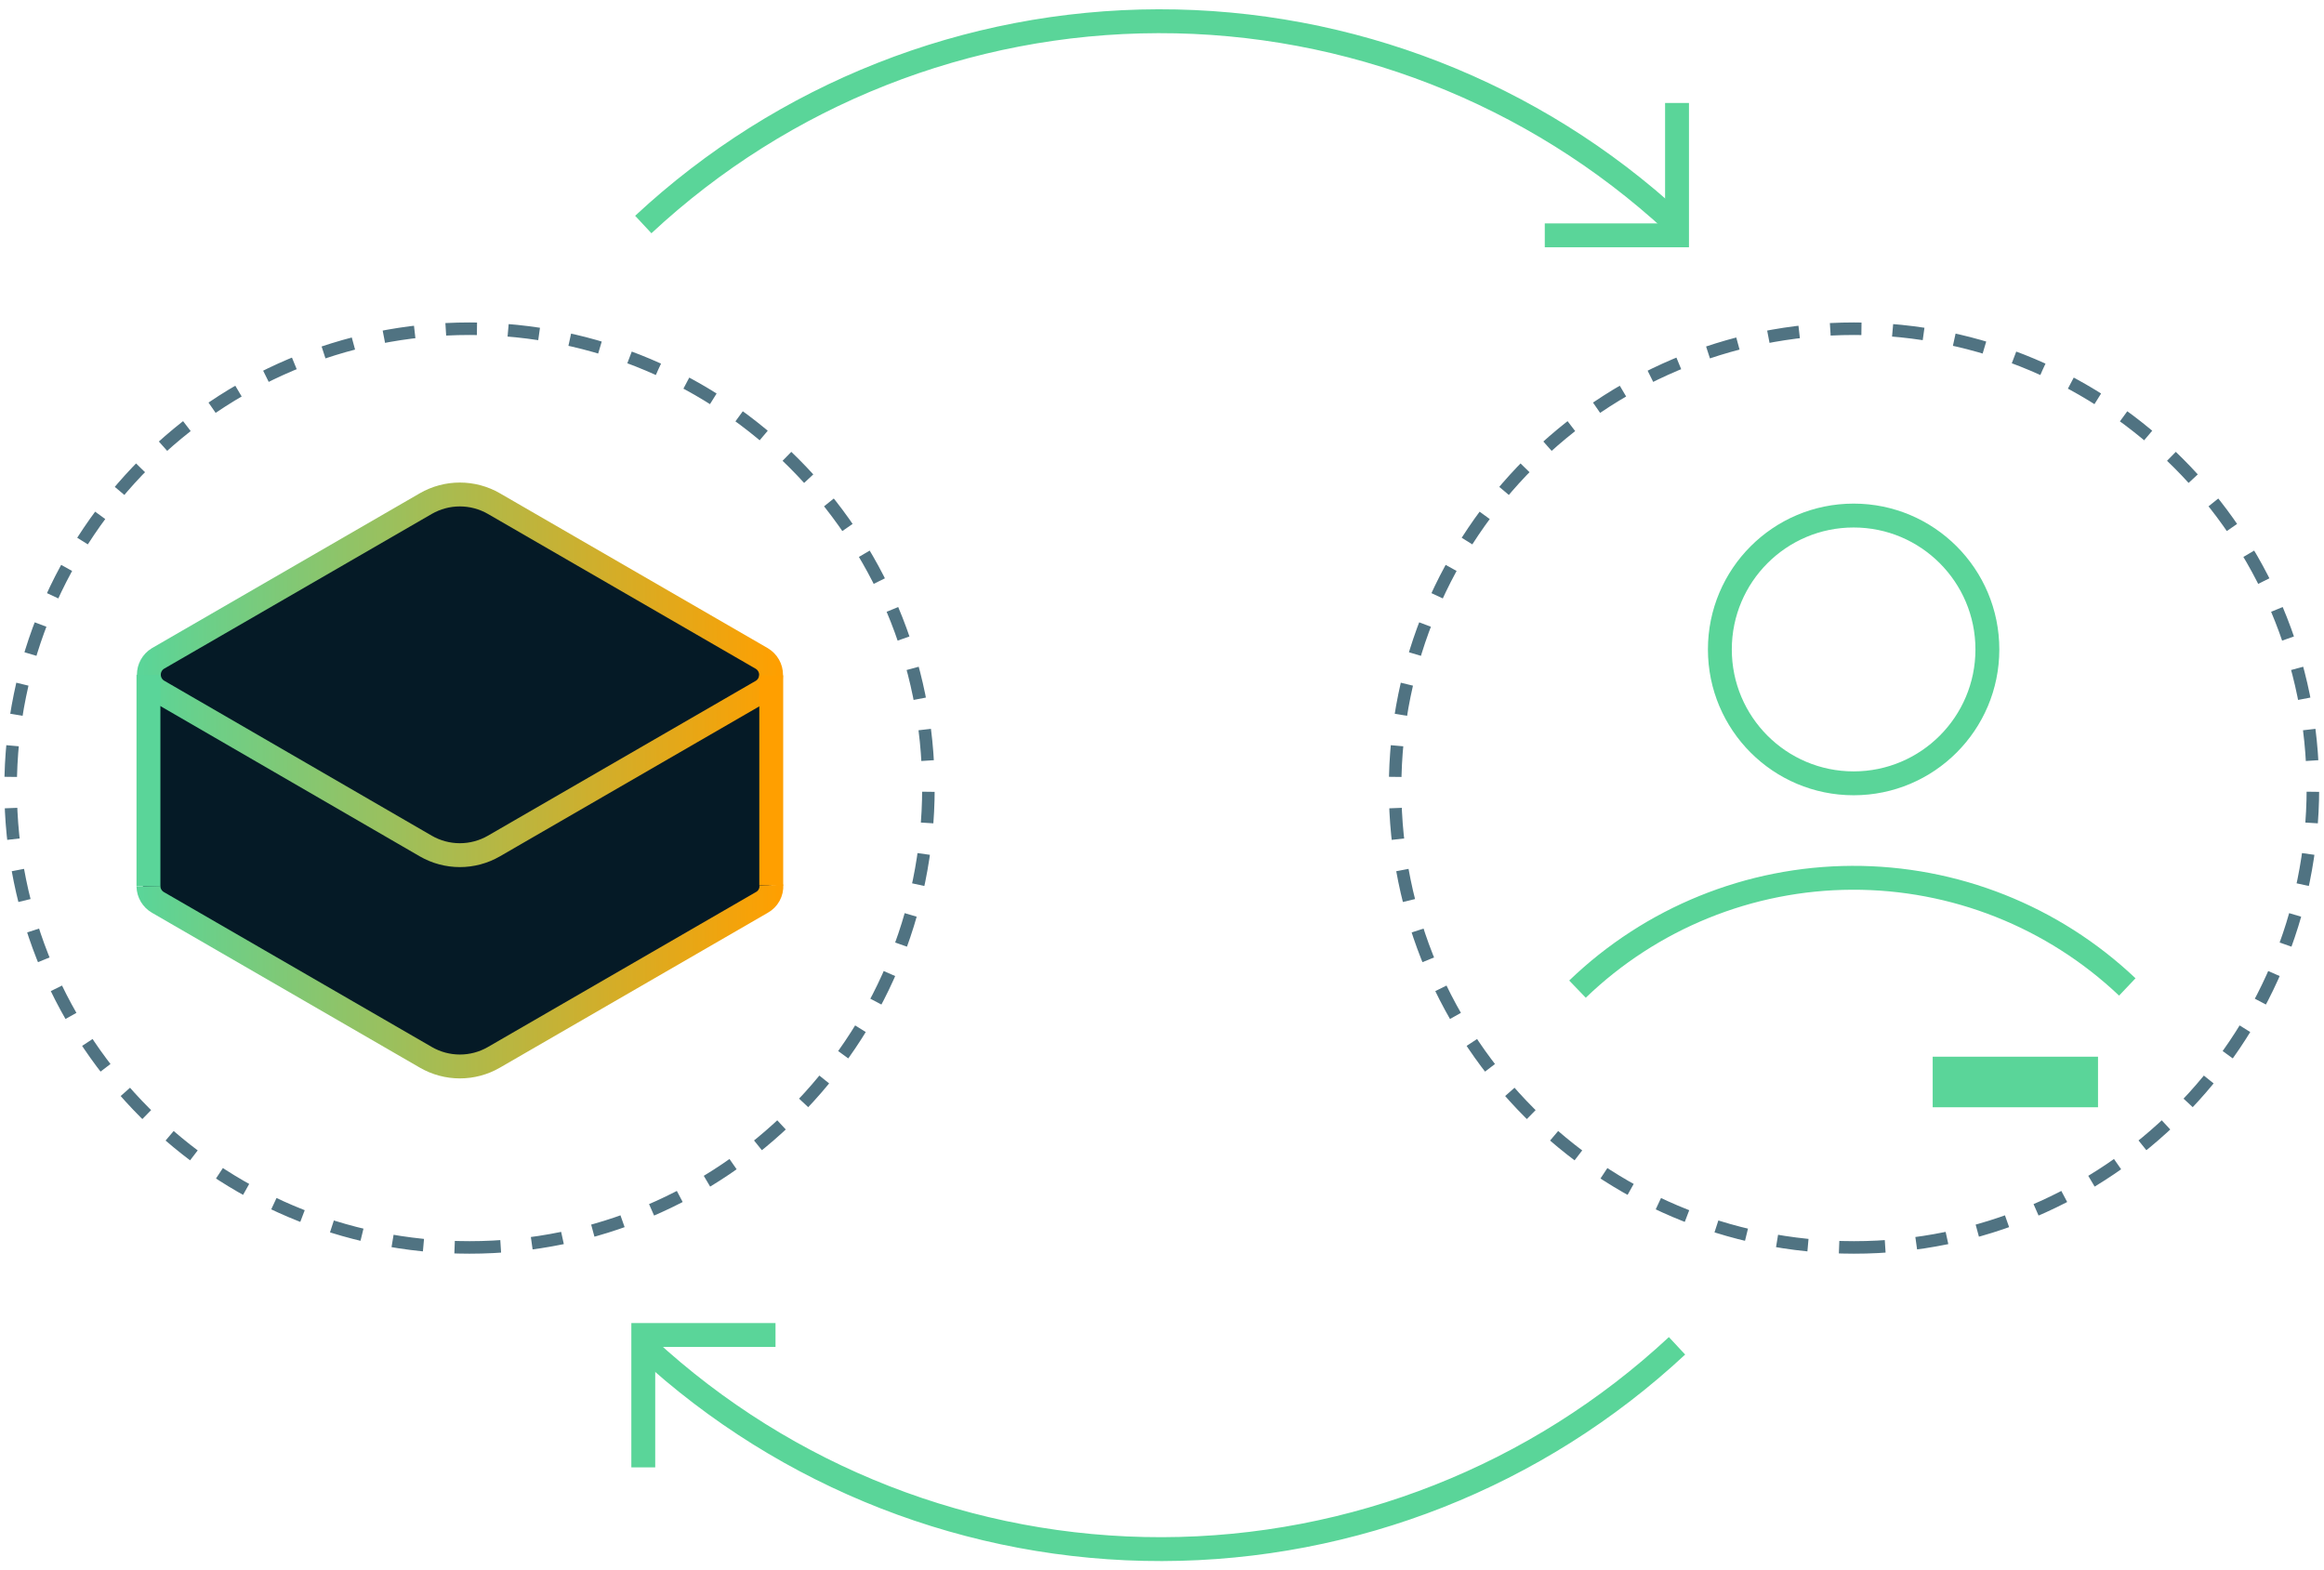 <svg width="219" height="148" viewBox="0 0 219 148" fill="none" xmlns="http://www.w3.org/2000/svg">
<rect x="13.473" y="63.995" width="59" height="20" fill="#051A26"/>
<path d="M13.989 83.54C13.997 83.846 14.083 84.145 14.239 84.408C14.396 84.671 14.617 84.89 14.882 85.043L40.135 99.645C41.109 100.208 42.214 100.504 43.338 100.504C44.462 100.504 45.567 100.208 46.54 99.645L71.794 85.043C72.08 84.885 72.316 84.649 72.474 84.362C72.632 84.076 72.706 83.751 72.687 83.424" fill="#051A26"/>
<path d="M13.989 83.54C13.997 83.846 14.083 84.145 14.239 84.408C14.396 84.671 14.617 84.89 14.882 85.043L40.135 99.645C41.109 100.208 42.214 100.504 43.338 100.504C44.462 100.504 45.567 100.208 46.54 99.645L71.794 85.043C72.08 84.885 72.316 84.649 72.474 84.362C72.632 84.076 72.706 83.751 72.687 83.424" stroke="url(#paint0_linear_1072_2823)" stroke-width="2.25" stroke-miterlimit="10"/>
<path d="M14.873 65.101L40.126 79.731C41.102 80.294 42.208 80.59 43.333 80.59C44.459 80.59 45.565 80.294 46.54 79.731L71.794 65.128C72.058 64.969 72.277 64.745 72.429 64.476C72.581 64.207 72.661 63.904 72.661 63.595C72.661 63.286 72.581 62.982 72.429 62.713C72.277 62.445 72.058 62.22 71.794 62.061L46.54 47.458C45.565 46.896 44.459 46.6 43.333 46.6C42.208 46.6 41.102 46.896 40.126 47.458L14.873 62.061C14.614 62.221 14.401 62.445 14.253 62.711C14.105 62.977 14.027 63.277 14.027 63.581C14.027 63.886 14.105 64.185 14.253 64.451C14.401 64.717 14.614 64.941 14.873 65.101Z" fill="#051A26" stroke="url(#paint1_linear_1072_2823)" stroke-width="2.25" stroke-miterlimit="10"/>
<path d="M72.678 63.644V83.451" stroke="#FF9F00" stroke-width="2.25" stroke-miterlimit="10"/>
<path d="M13.989 63.599V83.54" stroke="#5AD599" stroke-width="2.25" stroke-miterlimit="10"/>
<path d="M44.245 117.557C68.128 117.557 87.489 98.175 87.489 74.267C87.489 50.359 68.128 30.978 44.245 30.978C20.361 30.978 1 50.359 1 74.267C1 98.175 20.361 117.557 44.245 117.557Z" stroke="#507382" stroke-width="1.18" stroke-miterlimit="10" stroke-dasharray="2.94 2.94"/>
<path d="M174.711 117.557C198.594 117.557 217.955 98.175 217.955 74.267C217.955 50.359 198.594 30.978 174.711 30.978C150.827 30.978 131.466 50.359 131.466 74.267C131.466 98.175 150.827 117.557 174.711 117.557Z" stroke="#507382" stroke-width="1.18" stroke-miterlimit="10" stroke-dasharray="2.94 2.94"/>
<path d="M174.675 73.82C181.636 73.82 187.279 68.171 187.279 61.203C187.279 54.234 181.636 48.585 174.675 48.585C167.714 48.585 162.07 54.234 162.07 61.203C162.07 68.171 167.714 73.82 174.675 73.82Z" stroke="#5AD599" stroke-width="2.25" stroke-miterlimit="10"/>
<path d="M148.653 93.216C155.606 86.519 164.869 82.761 174.517 82.723C184.166 82.684 193.458 86.369 200.464 93.01" stroke="#5AD599" stroke-width="2.25" stroke-miterlimit="10"/>
<path d="M197.704 99.583H182.125V104.349H197.704V99.583Z" fill="#5AD599"/>
<path d="M60.619 21.159C73.806 8.879 91.138 2.037 109.149 2C127.159 1.964 144.519 8.736 157.756 20.962" stroke="#5AD599" stroke-width="2.25" stroke-miterlimit="10"/>
<path d="M158.033 9.704V22.179H145.571" stroke="#5AD599" stroke-width="2.25" stroke-miterlimit="10"/>
<path d="M158.033 126.83C144.846 139.109 127.513 145.952 109.503 145.989C91.492 146.025 74.132 139.253 60.896 127.026" stroke="#5AD599" stroke-width="2.25" stroke-miterlimit="10"/>
<path d="M60.619 138.285V125.81H73.08" stroke="#5AD599" stroke-width="2.25" stroke-miterlimit="10"/>
<defs>
<linearGradient id="paint0_linear_1072_2823" x1="73.688" y1="92.447" x2="12.979" y2="92.447" gradientUnits="userSpaceOnUse">
<stop stop-color="#FF9F00"/>
<stop offset="1" stop-color="#5AD599"/>
</linearGradient>
<linearGradient id="paint1_linear_1072_2823" x1="73.678" y1="63.572" x2="12.979" y2="63.572" gradientUnits="userSpaceOnUse">
<stop stop-color="#FF9F00"/>
<stop offset="1" stop-color="#5AD599"/>
</linearGradient>
</defs>
</svg>
